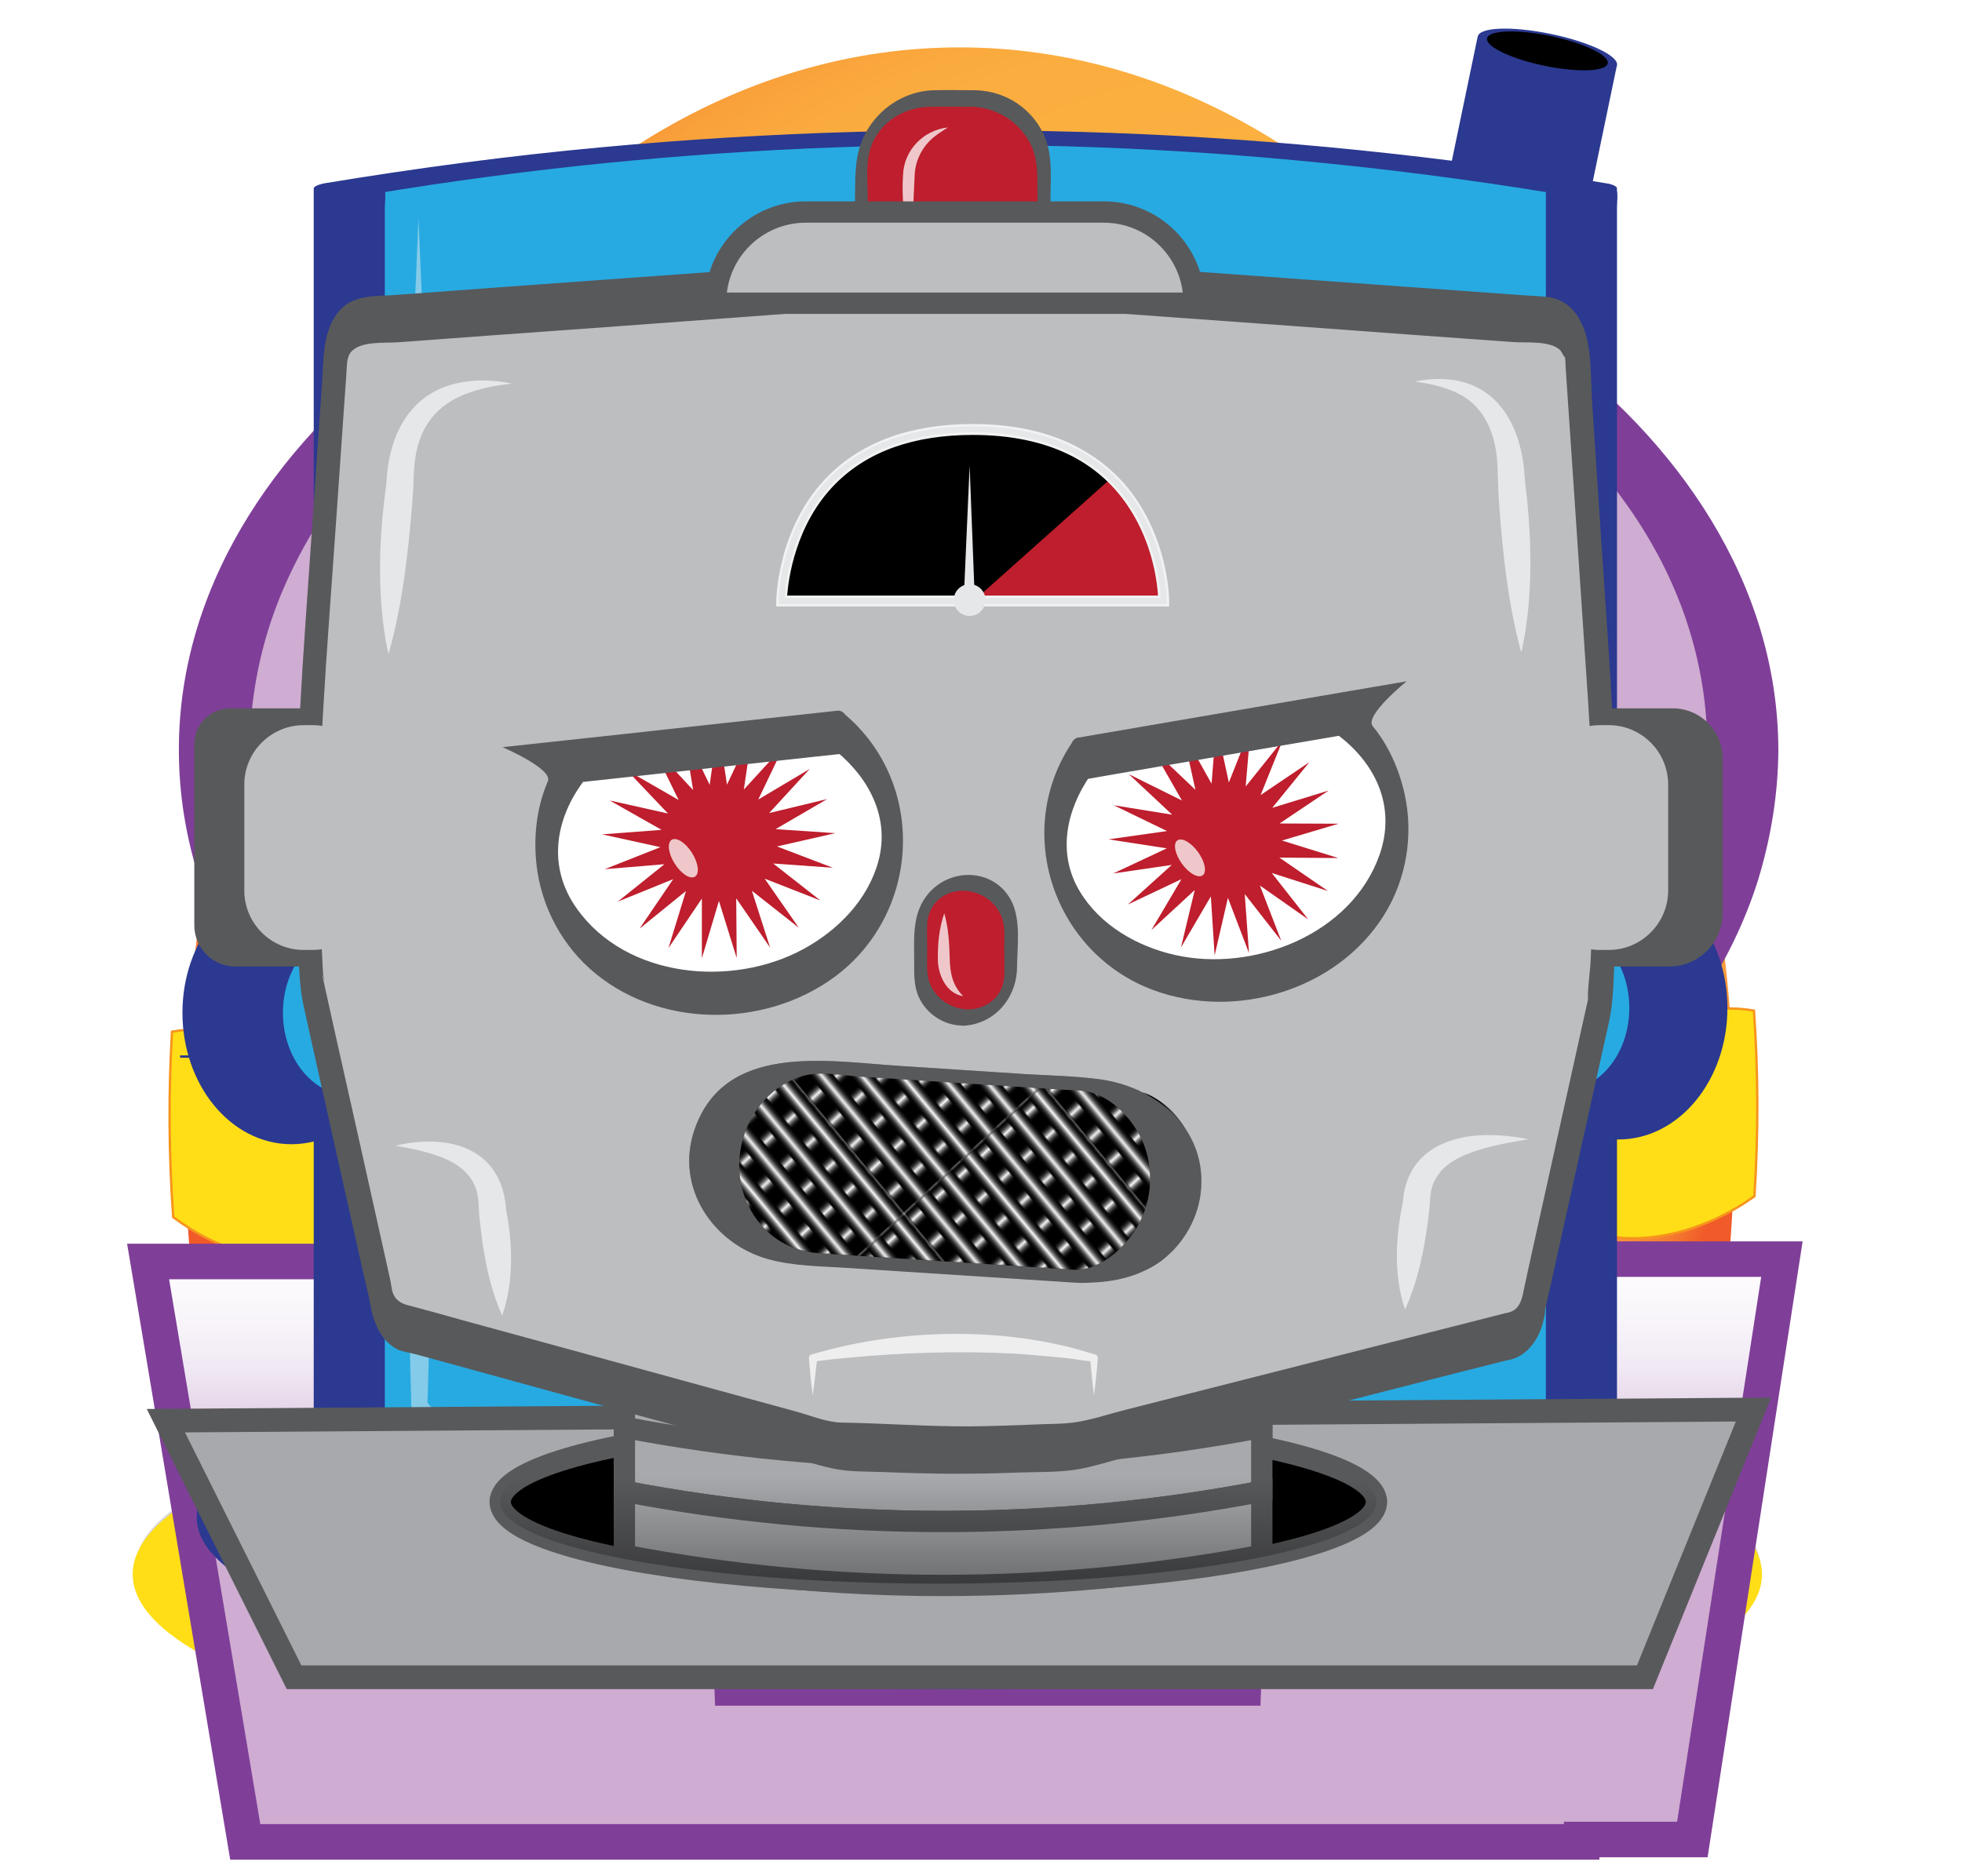 <svg xmlns="http://www.w3.org/2000/svg" xmlns:xlink="http://www.w3.org/1999/xlink" xml:space="preserve" enable-background="new 0 0 828 792" viewBox="0 0 828 792">
  <style>
    .st16,.st17{opacity:.7;fill:#fff}.st17{opacity:.39}.st21{filter:url(#AI_Shadow_1)}.st23{fill:#fff}.st25,.st27{fill:#fff;stroke:#ffde17;stroke-width:15;stroke-miterlimit:10}.st27{fill:#cfacd1;stroke:#7f3f98}.st29{fill:#7f3f98}.st35,.st36{fill:#2b3990}.st36{stroke:#2b3990;stroke-width:7;stroke-miterlimit:10}.st37{fill:#27aae1}.st39{fill:none;stroke:#f9ed32;stroke-width:4;stroke-miterlimit:10}.st44{fill:#f1f2f2}.st48,.st49,.st50{stroke:#2b3990;stroke-miterlimit:10}.st49{fill:#fff}.st50{fill:none}.st53{fill:#a7a9ac}.st54{fill:none;stroke:#58595b;stroke-width:9;stroke-miterlimit:10}.st55{fill:#be1e2d}.st56{fill:#58595b}.st57{opacity:.75}.st58{fill:#bcbec0}.st60{fill:#e6e7e8}.st65{opacity:.75;fill:#fff}
  </style>
  <filter id="AI_Shadow_1" filterUnits="objectBoundingBox">
    <feGaussianBlur in="SourceAlpha" result="blur" stdDeviation="2"/>
    <feOffset dx="4" dy="4" in="blur" result="offsetBlurredAlpha"/>
    <feMerge>
      <feMergeNode in="offsetBlurredAlpha"/>
      <feMergeNode in="SourceGraphic"/>
    </feMerge>
  </filter>
  <pattern id="New_Pattern_3" width="157" height="158" x="91" overflow="visible" patternUnits="userSpaceOnUse" viewBox="0 -158 157 158">
    <path fill="none" d="M0-158h157V0H0z"/>
    <path d="M.5-157.5h156v157H.5z"/>
    <linearGradient id="SVGID_1_" x1="-183.5" x2="-167.5" y1="-15706.997" y2="-15706.997" gradientTransform="matrix(1 0 0 -1 184 -15786.5)" gradientUnits="userSpaceOnUse">
      <stop offset="0"/>
      <stop offset=".072" stop-color="#040404"/>
      <stop offset=".137" stop-color="#0e0e0e"/>
      <stop offset=".199" stop-color="#212121"/>
      <stop offset=".259" stop-color="#3a3a3a"/>
      <stop offset=".317" stop-color="#5b5b5b"/>
      <stop offset=".375" stop-color="#848484"/>
      <stop offset=".431" stop-color="#b4b4b4"/>
      <stop offset=".486" stop-color="#ebebeb"/>
      <stop offset=".505" stop-color="#fff"/>
      <stop offset=".512" stop-color="#f7f7f7"/>
      <stop offset=".57" stop-color="#bebebe"/>
      <stop offset=".63" stop-color="#8b8b8b"/>
      <stop offset=".69" stop-color="#616161"/>
      <stop offset=".75" stop-color="#3e3e3e"/>
      <stop offset=".81" stop-color="#232323"/>
      <stop offset=".872" stop-color="#0f0f0f"/>
      <stop offset=".934" stop-color="#040404"/>
      <stop offset="1"/>
    </linearGradient>
    <path fill="url(#SVGID_1_)" d="M.5-157.5h16v156H.5z"/>
    <linearGradient id="SVGID_00000026885390394155710990000007997777052018666117_" x1="-157.786" x2="-141.786" y1="-15706.997" y2="-15706.997" gradientTransform="matrix(1 0 0 -1 184 -15786.5)" gradientUnits="userSpaceOnUse">
      <stop offset="0"/>
      <stop offset=".072" stop-color="#040404"/>
      <stop offset=".137" stop-color="#0e0e0e"/>
      <stop offset=".199" stop-color="#212121"/>
      <stop offset=".259" stop-color="#3a3a3a"/>
      <stop offset=".317" stop-color="#5b5b5b"/>
      <stop offset=".375" stop-color="#848484"/>
      <stop offset=".431" stop-color="#b4b4b4"/>
      <stop offset=".486" stop-color="#ebebeb"/>
      <stop offset=".505" stop-color="#fff"/>
      <stop offset=".512" stop-color="#f7f7f7"/>
      <stop offset=".57" stop-color="#bebebe"/>
      <stop offset=".63" stop-color="#8b8b8b"/>
      <stop offset=".69" stop-color="#616161"/>
      <stop offset=".75" stop-color="#3e3e3e"/>
      <stop offset=".81" stop-color="#232323"/>
      <stop offset=".872" stop-color="#0f0f0f"/>
      <stop offset=".934" stop-color="#040404"/>
      <stop offset="1"/>
    </linearGradient>
    <path fill="url(#SVGID_00000026885390394155710990000007997777052018666117_)" d="M26.2-157.5h16v156h-16z"/>
    <linearGradient id="SVGID_00000079468276659923918710000007513423148989455257_" x1="-132.071" x2="-116.071" y1="-15706.997" y2="-15706.997" gradientTransform="matrix(1 0 0 -1 184 -15786.5)" gradientUnits="userSpaceOnUse">
      <stop offset="0"/>
      <stop offset=".072" stop-color="#040404"/>
      <stop offset=".137" stop-color="#0e0e0e"/>
      <stop offset=".199" stop-color="#212121"/>
      <stop offset=".259" stop-color="#3a3a3a"/>
      <stop offset=".317" stop-color="#5b5b5b"/>
      <stop offset=".375" stop-color="#848484"/>
      <stop offset=".431" stop-color="#b4b4b4"/>
      <stop offset=".486" stop-color="#ebebeb"/>
      <stop offset=".505" stop-color="#fff"/>
      <stop offset=".512" stop-color="#f7f7f7"/>
      <stop offset=".57" stop-color="#bebebe"/>
      <stop offset=".63" stop-color="#8b8b8b"/>
      <stop offset=".69" stop-color="#616161"/>
      <stop offset=".75" stop-color="#3e3e3e"/>
      <stop offset=".81" stop-color="#232323"/>
      <stop offset=".872" stop-color="#0f0f0f"/>
      <stop offset=".934" stop-color="#040404"/>
      <stop offset="1"/>
    </linearGradient>
    <path fill="url(#SVGID_00000079468276659923918710000007513423148989455257_)" d="M51.9-157.5h16v156h-16z"/>
    <linearGradient id="SVGID_00000124149668487666999610000016920957176774467214_" x1="-106.357" x2="-90.357" y1="-15706.997" y2="-15706.997" gradientTransform="matrix(1 0 0 -1 184 -15786.5)" gradientUnits="userSpaceOnUse">
      <stop offset="0"/>
      <stop offset=".072" stop-color="#040404"/>
      <stop offset=".137" stop-color="#0e0e0e"/>
      <stop offset=".199" stop-color="#212121"/>
      <stop offset=".259" stop-color="#3a3a3a"/>
      <stop offset=".317" stop-color="#5b5b5b"/>
      <stop offset=".375" stop-color="#848484"/>
      <stop offset=".431" stop-color="#b4b4b4"/>
      <stop offset=".486" stop-color="#ebebeb"/>
      <stop offset=".505" stop-color="#fff"/>
      <stop offset=".512" stop-color="#f7f7f7"/>
      <stop offset=".57" stop-color="#bebebe"/>
      <stop offset=".63" stop-color="#8b8b8b"/>
      <stop offset=".69" stop-color="#616161"/>
      <stop offset=".75" stop-color="#3e3e3e"/>
      <stop offset=".81" stop-color="#232323"/>
      <stop offset=".872" stop-color="#0f0f0f"/>
      <stop offset=".934" stop-color="#040404"/>
      <stop offset="1"/>
    </linearGradient>
    <path fill="url(#SVGID_00000124149668487666999610000016920957176774467214_)" d="M77.6-157.5h16v156h-16z"/>
    <linearGradient id="SVGID_00000031889483505844192630000009596185088703104943_" x1="-80.643" x2="-64.643" y1="-15706.997" y2="-15706.997" gradientTransform="matrix(1 0 0 -1 184 -15786.5)" gradientUnits="userSpaceOnUse">
      <stop offset="0"/>
      <stop offset=".072" stop-color="#040404"/>
      <stop offset=".137" stop-color="#0e0e0e"/>
      <stop offset=".199" stop-color="#212121"/>
      <stop offset=".259" stop-color="#3a3a3a"/>
      <stop offset=".317" stop-color="#5b5b5b"/>
      <stop offset=".375" stop-color="#848484"/>
      <stop offset=".431" stop-color="#b4b4b4"/>
      <stop offset=".486" stop-color="#ebebeb"/>
      <stop offset=".505" stop-color="#fff"/>
      <stop offset=".512" stop-color="#f7f7f7"/>
      <stop offset=".57" stop-color="#bebebe"/>
      <stop offset=".63" stop-color="#8b8b8b"/>
      <stop offset=".69" stop-color="#616161"/>
      <stop offset=".75" stop-color="#3e3e3e"/>
      <stop offset=".81" stop-color="#232323"/>
      <stop offset=".872" stop-color="#0f0f0f"/>
      <stop offset=".934" stop-color="#040404"/>
      <stop offset="1"/>
    </linearGradient>
    <path fill="url(#SVGID_00000031889483505844192630000009596185088703104943_)" d="M103.4-157.5h16v156h-16z"/>
    <linearGradient id="SVGID_00000069379782934564306460000015040168165109008058_" x1="-54.929" x2="-38.929" y1="-15706.997" y2="-15706.997" gradientTransform="matrix(1 0 0 -1 184 -15786.5)" gradientUnits="userSpaceOnUse">
      <stop offset="0"/>
      <stop offset=".072" stop-color="#040404"/>
      <stop offset=".137" stop-color="#0e0e0e"/>
      <stop offset=".199" stop-color="#212121"/>
      <stop offset=".259" stop-color="#3a3a3a"/>
      <stop offset=".317" stop-color="#5b5b5b"/>
      <stop offset=".375" stop-color="#848484"/>
      <stop offset=".431" stop-color="#b4b4b4"/>
      <stop offset=".486" stop-color="#ebebeb"/>
      <stop offset=".505" stop-color="#fff"/>
      <stop offset=".512" stop-color="#f7f7f7"/>
      <stop offset=".57" stop-color="#bebebe"/>
      <stop offset=".63" stop-color="#8b8b8b"/>
      <stop offset=".69" stop-color="#616161"/>
      <stop offset=".75" stop-color="#3e3e3e"/>
      <stop offset=".81" stop-color="#232323"/>
      <stop offset=".872" stop-color="#0f0f0f"/>
      <stop offset=".934" stop-color="#040404"/>
      <stop offset="1"/>
    </linearGradient>
    <path fill="url(#SVGID_00000069379782934564306460000015040168165109008058_)" d="M129.1-157.5h16v156h-16z"/>
    <linearGradient id="SVGID_00000082362886115385159520000014549395666192673462_" x1="1098.432" x2="1114.432" y1="-40.5" y2="-40.5" gradientTransform="matrix(0 -1 -1 0 38 1085.5)" gradientUnits="userSpaceOnUse">
      <stop offset="0"/>
      <stop offset=".072" stop-color="#040404"/>
      <stop offset=".137" stop-color="#0e0e0e"/>
      <stop offset=".199" stop-color="#212121"/>
      <stop offset=".259" stop-color="#3a3a3a"/>
      <stop offset=".317" stop-color="#5b5b5b"/>
      <stop offset=".375" stop-color="#848484"/>
      <stop offset=".431" stop-color="#b4b4b4"/>
      <stop offset=".486" stop-color="#ebebeb"/>
      <stop offset=".505" stop-color="#fff"/>
      <stop offset=".512" stop-color="#f7f7f7"/>
      <stop offset=".57" stop-color="#bebebe"/>
      <stop offset=".63" stop-color="#8b8b8b"/>
      <stop offset=".69" stop-color="#616161"/>
      <stop offset=".75" stop-color="#3e3e3e"/>
      <stop offset=".81" stop-color="#232323"/>
      <stop offset=".872" stop-color="#0f0f0f"/>
      <stop offset=".934" stop-color="#040404"/>
      <stop offset="1"/>
    </linearGradient>
    <path fill="url(#SVGID_00000082362886115385159520000014549395666192673462_)" d="M156.5-28.9v16H.5v-16z"/>
    <linearGradient id="SVGID_00000049924332495188789550000003222632662352632231_" x1="1124.146" x2="1140.146" y1="-40.5" y2="-40.5" gradientTransform="matrix(0 -1 -1 0 38 1085.5)" gradientUnits="userSpaceOnUse">
      <stop offset="0"/>
      <stop offset=".072" stop-color="#040404"/>
      <stop offset=".137" stop-color="#0e0e0e"/>
      <stop offset=".199" stop-color="#212121"/>
      <stop offset=".259" stop-color="#3a3a3a"/>
      <stop offset=".317" stop-color="#5b5b5b"/>
      <stop offset=".375" stop-color="#848484"/>
      <stop offset=".431" stop-color="#b4b4b4"/>
      <stop offset=".486" stop-color="#ebebeb"/>
      <stop offset=".505" stop-color="#fff"/>
      <stop offset=".512" stop-color="#f7f7f7"/>
      <stop offset=".57" stop-color="#bebebe"/>
      <stop offset=".63" stop-color="#8b8b8b"/>
      <stop offset=".69" stop-color="#616161"/>
      <stop offset=".75" stop-color="#3e3e3e"/>
      <stop offset=".81" stop-color="#232323"/>
      <stop offset=".872" stop-color="#0f0f0f"/>
      <stop offset=".934" stop-color="#040404"/>
      <stop offset="1"/>
    </linearGradient>
    <path fill="url(#SVGID_00000049924332495188789550000003222632662352632231_)" d="M156.5-54.6v16H.5v-16z"/>
    <linearGradient id="SVGID_00000127003536797582083400000010662953887054142861_" x1="1149.86" x2="1165.86" y1="-40.5" y2="-40.5" gradientTransform="matrix(0 -1 -1 0 38 1085.5)" gradientUnits="userSpaceOnUse">
      <stop offset="0"/>
      <stop offset=".072" stop-color="#040404"/>
      <stop offset=".137" stop-color="#0e0e0e"/>
      <stop offset=".199" stop-color="#212121"/>
      <stop offset=".259" stop-color="#3a3a3a"/>
      <stop offset=".317" stop-color="#5b5b5b"/>
      <stop offset=".375" stop-color="#848484"/>
      <stop offset=".431" stop-color="#b4b4b4"/>
      <stop offset=".486" stop-color="#ebebeb"/>
      <stop offset=".505" stop-color="#fff"/>
      <stop offset=".512" stop-color="#f7f7f7"/>
      <stop offset=".57" stop-color="#bebebe"/>
      <stop offset=".63" stop-color="#8b8b8b"/>
      <stop offset=".69" stop-color="#616161"/>
      <stop offset=".75" stop-color="#3e3e3e"/>
      <stop offset=".81" stop-color="#232323"/>
      <stop offset=".872" stop-color="#0f0f0f"/>
      <stop offset=".934" stop-color="#040404"/>
      <stop offset="1"/>
    </linearGradient>
    <path fill="url(#SVGID_00000127003536797582083400000010662953887054142861_)" d="M156.5-80.4v16H.5v-16z"/>
    <linearGradient id="SVGID_00000079447720123976716560000011554596600439340436_" x1="1175.575" x2="1191.575" y1="-40.5" y2="-40.5" gradientTransform="matrix(0 -1 -1 0 38 1085.5)" gradientUnits="userSpaceOnUse">
      <stop offset="0"/>
      <stop offset=".072" stop-color="#040404"/>
      <stop offset=".137" stop-color="#0e0e0e"/>
      <stop offset=".199" stop-color="#212121"/>
      <stop offset=".259" stop-color="#3a3a3a"/>
      <stop offset=".317" stop-color="#5b5b5b"/>
      <stop offset=".375" stop-color="#848484"/>
      <stop offset=".431" stop-color="#b4b4b4"/>
      <stop offset=".486" stop-color="#ebebeb"/>
      <stop offset=".505" stop-color="#fff"/>
      <stop offset=".512" stop-color="#f7f7f7"/>
      <stop offset=".57" stop-color="#bebebe"/>
      <stop offset=".63" stop-color="#8b8b8b"/>
      <stop offset=".69" stop-color="#616161"/>
      <stop offset=".75" stop-color="#3e3e3e"/>
      <stop offset=".81" stop-color="#232323"/>
      <stop offset=".872" stop-color="#0f0f0f"/>
      <stop offset=".934" stop-color="#040404"/>
      <stop offset="1"/>
    </linearGradient>
    <path fill="url(#SVGID_00000079447720123976716560000011554596600439340436_)" d="M156.5-106.1v16H.5v-16z"/>
    <linearGradient id="SVGID_00000031209529229392711570000006342379015099128489_" x1="1201.289" x2="1217.289" y1="-40.5" y2="-40.5" gradientTransform="matrix(0 -1 -1 0 38 1085.5)" gradientUnits="userSpaceOnUse">
      <stop offset="0"/>
      <stop offset=".072" stop-color="#040404"/>
      <stop offset=".137" stop-color="#0e0e0e"/>
      <stop offset=".199" stop-color="#212121"/>
      <stop offset=".259" stop-color="#3a3a3a"/>
      <stop offset=".317" stop-color="#5b5b5b"/>
      <stop offset=".375" stop-color="#848484"/>
      <stop offset=".431" stop-color="#b4b4b4"/>
      <stop offset=".486" stop-color="#ebebeb"/>
      <stop offset=".505" stop-color="#fff"/>
      <stop offset=".512" stop-color="#f7f7f7"/>
      <stop offset=".57" stop-color="#bebebe"/>
      <stop offset=".63" stop-color="#8b8b8b"/>
      <stop offset=".69" stop-color="#616161"/>
      <stop offset=".75" stop-color="#3e3e3e"/>
      <stop offset=".81" stop-color="#232323"/>
      <stop offset=".872" stop-color="#0f0f0f"/>
      <stop offset=".934" stop-color="#040404"/>
      <stop offset="1"/>
    </linearGradient>
    <path fill="url(#SVGID_00000031209529229392711570000006342379015099128489_)" d="M156.5-131.8v16H.5v-16z"/>
    <linearGradient id="SVGID_00000000199668294228813510000004361017499321557386_" x1="1227.003" x2="1243.003" y1="-40.5" y2="-40.5" gradientTransform="matrix(0 -1 -1 0 38 1085.5)" gradientUnits="userSpaceOnUse">
      <stop offset="0"/>
      <stop offset=".072" stop-color="#040404"/>
      <stop offset=".137" stop-color="#0e0e0e"/>
      <stop offset=".199" stop-color="#212121"/>
      <stop offset=".259" stop-color="#3a3a3a"/>
      <stop offset=".317" stop-color="#5b5b5b"/>
      <stop offset=".375" stop-color="#848484"/>
      <stop offset=".431" stop-color="#b4b4b4"/>
      <stop offset=".486" stop-color="#ebebeb"/>
      <stop offset=".505" stop-color="#fff"/>
      <stop offset=".512" stop-color="#f7f7f7"/>
      <stop offset=".57" stop-color="#bebebe"/>
      <stop offset=".63" stop-color="#8b8b8b"/>
      <stop offset=".69" stop-color="#616161"/>
      <stop offset=".75" stop-color="#3e3e3e"/>
      <stop offset=".81" stop-color="#232323"/>
      <stop offset=".872" stop-color="#0f0f0f"/>
      <stop offset=".934" stop-color="#040404"/>
      <stop offset="1"/>
    </linearGradient>
    <path fill="url(#SVGID_00000000199668294228813510000004361017499321557386_)" d="M156.5-157.5v16H.5v-16z"/>
  </pattern>
  <g id="Bot4">
    <g id="Head4">
      <radialGradient id="SVGID_00000003816497537324246460000008886715068135166865_" cx="405" cy="396.661" r="349.634" fx="669.384" fy="167.871" gradientTransform="matrix(1 0 0 1.083 0 -74.69)" gradientUnits="userSpaceOnUse">
        <stop offset=".368" stop-color="#fbb040"/>
        <stop offset=".644" stop-color="#fbae3f"/>
        <stop offset=".744" stop-color="#faa93e"/>
        <stop offset=".815" stop-color="#f9a13b"/>
        <stop offset=".873" stop-color="#f79537"/>
        <stop offset=".922" stop-color="#f68532"/>
        <stop offset=".964" stop-color="#f3722d"/>
        <stop offset="1" stop-color="#f15a29"/>
      </radialGradient>
      <path fill="url(#SVGID_00000003816497537324246460000008886715068135166865_)" d="M405 20C224.4 20 78 224.5 78 476.8c0 66.4 10.2 129.5 28.4 186.5 68.2 16.2 177 26.7 299.7 26.7 121.2 0 229-10.3 297.3-26.2 18.4-57.1 28.6-120.4 28.6-187C732 224.5 585.6 20 405 20z"/>
      <ellipse cx="400" cy="662" opacity=".16" rx="343" ry="82"/>
      <g opacity=".4">
        <circle cx="426.5" cy="402.5" r="11" transform="rotate(-51.183 426.523 402.524)"/>
        <path d="M428.3 452.3c4.3-4.3 4.3-11.3 0-15.6s-11.3-4.3-15.6 0-4.3 11.3 0 15.6c4.3 4.3 11.3 4.3 15.6 0zm-9.6 42.4c-4.3 4.3-4.3 11.3 0 15.6 4.3 4.3 11.3 4.3 15.6 0 4.3-4.3 4.3-11.3 0-15.6s-11.3-4.3-15.6 0zm-40.4-116.4c5.8-1.8 9-8 7.2-13.8-1.8-5.8-8-9-13.8-7.2-5.8 1.8-9 8-7.2 13.8 1.8 5.8 8 9 13.8 7.2zm89.9 23.2c-6.1-.4-11.3 4.2-11.6 10.3-.4 6.1 4.2 11.3 10.3 11.6 6.1.4 11.3-4.2 11.6-10.3.3-6-4.3-11.2-10.3-11.6zm28.7 84.5c2-5.8-1.1-12-6.9-14-5.8-2-12 1.1-14 6.9-2 5.8 1.1 12 6.9 14 5.8 2 12.1-1.1 14-6.9z"/>
        <path d="M536.1 605.8c-3.3-.5-6.5 3.8-7.3 6.4-2.5 7.4-5.8 16.3-15.1 14.8-7.5-1.2-14.9-7.4-17.8-14.2-2.8-6.4-5.5-12.4-9-18.5-3.6-6.2-7-12.5-10.2-18.9-4.6-9.5-8.7-19.5-11-29.9-1.4-6.3-1.9-12.5-.8-18.2 0-.3.2-.7.2-.9.1-.4.3-.9.4-1.3.2-.4.3-.8.5-1.2l.3-.6c.2-.4.5-.8.7-1.1l.1-.1c.3-.4.6-.7.9-1.1.1-.1.1-.1.1-.2h.1c2.5-2.3 5-3.8 8.2-5.1 1.7-.7 6-2 8.8-2.8 11.9-3.5 21.4-11.7 25.6-23.5 4.2-11.8 2.9-24.7-.1-36.6-4.7-19.1-13.2-37.3-23-54.7 1.9.7 3.9.9 6 .4 5.9-1.3 9.7-7.1 8.5-13-1.3-5.9-7.1-9.7-13-8.5-4.5 1-7.8 4.6-8.6 8.9-3.2-5.3-6.5-10.6-9.8-15.8-1-1.5-1.9-3-2.9-4.6 3.9 2.9 9.4 2.9 13.4-.2 4.8-3.8 5.6-10.7 1.8-15.5-3.8-4.8-10.7-5.6-15.5-1.8-.6.5-1.2 1-1.7 1.6-2-2.5-5.1-4-8.5-4-.8 0-1.6.1-2.3.3l-2.7-3.9v-.4c0-1.8-.4-3.5-1.2-5h1.4c.3 1.7 1 3.4 2.2 4.9 3.8 4.8 10.7 5.6 15.5 1.8 1.4-1.1 2.5-2.6 3.2-4.1 3.6.9 7.3 1.4 11.2 1.5-.7 1.3-1.1 2.8-1.2 4.4-.4 6.1 4.2 11.3 10.3 11.6 6.1.4 11.3-4.2 11.6-10.3.2-3.4-1.1-6.5-3.4-8.6 18.3-6.8 31.4-24.4 31.4-45.1 0-7.7-1.8-15-5.1-21.5 3.2-6.5 5.1-13.8 5.1-21.5 0-23.9-17.5-43.7-40.3-47.4-2.7-24-23-42.6-47.7-42.6-16.8 0-31.6 8.6-40.1 21.7-5-1.7-10.3-2.7-15.9-2.7-8.7 0-16.9 2.4-24 6.4-7.1-4.1-15.3-6.4-24-6.4-15.3 0-28.8 7.1-37.6 18.2-24.3 2.3-43.4 22.8-43.4 47.8 0 2.7.2 5.4.7 8-.4 2.6-.7 5.3-.7 8 0 22.1 14.9 40.6 35.2 46.2 6.1 19.6 24.3 33.8 45.8 33.8 6.2 0 12.1-1.2 17.5-3.3 8.8 11.7 22.7 19.3 38.5 19.3h.6c1 9.7 1.7 19.5 1.9 29.3.1 2.1.1 4.2.1 6.3-1.1-.4-2.4-.6-3.6-.6-6.1 0-11 4.9-11 11s4.9 11 11 11c1 0 2-.2 3-.4-.3 3.7-.7 7.4-1.2 11.1-1.6 11-4 22.4-9.8 32-8.4 13.9-19.2 26.8-26.2 41.9-5.2 11.2-8 23.4-7 35.8 1 12.1 4.3 21.4 13.6 29.4 8.3 7.1 18.8 11.7 29 15.3 7.2 2.5 14.5 4.4 21.9 6.1.5.1.6.1.6.1s.1 0 .2.1c1.8.6 3.5 1.5 5.2 2.5 3 1.9 5.2 4.3 6.9 7.2-12 17.7-32.2 24.7-53.5 22.6-13.3-1.3-26.8-5.2-38.7-11.5-1.3-7.3-4-14.6-8.5-20.5-10.6-13.9-27.2-10.7-40.6-2.8-3 1.8-5.5 5.6-5.3 9.2.2 3.1 2.6 4.9 5.5 3.2 7-4.2 16.1-8.1 24.1-4.1 5.4 2.7 9 8 11.3 13.4 1.5 3.7 2.5 7.6 3.3 11.6.1.3.2 1 0-.4-.2-1.3.4 1.6 1.1 2.4.4.4.4.3.7.5.6.4 1.3.7 2 1 18.4 9.2 40.2 14.4 60.7 11.2 18.1-2.8 31.6-12.6 41.6-25.8v.1c.6 3.6 4.8 2.3 6.7.7 2.8-2.3 4.4-6.2 3.7-9.7-.3-1.9-.8-3.8-1.5-5.6 5-9.9 8.6-20.7 11.1-31.4 2.7 9.9 6.9 19.5 11.4 28.7 3.3 6.8 7 13.4 10.8 19.9 3.5 5.9 5.6 12.2 8.7 18.3 3.8 7.4 12.1 13.1 20.2 15 8.7 2 16.8-2.9 22-9.6 4.1-5.3 6.9-11.5 9-17.8.7-2.7 1.1-7-2.3-7.6zm-70.2-81.7c-.1.2-.1.2 0 0zm-22.3-169.7c1.1 1.5 2.1 3.1 3.2 4.6.6 2.7 2.3 5.1 4.5 6.6-1.7.2-3.3.8-4.7 1.7-1-4.4-1.9-8.6-3-12.9zm-14.7-6.8c-.6-.5-1.3-.8-2-1.2.5-.4 1-.7 1.4-1.1.2.7.4 1.5.6 2.3zm20.6 191.8c-1.7 13.9-4.1 28.2-9.5 41.2-3.1-3.9-7.3-7.1-12.3-8.8-4-1.4-8.3-2-12.3-3.1-10-2.7-19.9-6.4-28.9-11.5-8.8-5-17.3-11.7-19.4-22.2-2.2-11.7-1-22.9 3.7-33.8 6.4-14.6 16.9-26.7 25.2-40.1 13.3-21.4 15-49.4 15-73.9 0-10.7-.5-21.5-1.5-32.3.8-.2 1.5-.4 2.2-.6-.1.7-.2 1.4-.2 2.2 0 6.1 4.9 11 11 11 4.4 0 8.2-2.6 10-6.4 7.4 29.1 13.1 58.8 16.3 88.7-1 0-2.1.2-3.1.5-5.8 1.8-9 8-7.2 13.8 1.7 5.3 6.9 8.4 12.2 7.6 0 .5.1 1 .1 1.6 1.4 22 1.3 44.2-1.3 66.1zm12.6-25.7c1.1-20.4.5-41-1.5-61.4 1.7 3.4 5.1 5.9 9.2 6.2 6.1.4 11.3-4.2 11.6-10.3.4-6.1-4.2-11.3-10.3-11.6-5.3-.3-10 3.2-11.3 8.2-2.1-19.1-5.2-38-8.9-56.7 0-.2-.1-.5-.1-.7.5.1 1.1.1 1.7.1 4.1 0 7.7-2.2 9.6-5.6 15.2 23.7 29.8 49 37.3 76.1 1.7 6.1 3 12.2 3.2 18.5.1 3.1.1 5-.3 7.3-.2 1.2-.4 2.4-.7 3.5 0 0 .2-.5-.2.7-.2.6-.5 1.2-.7 1.9 0 .1 0 .1-.1.2-.3.6-.6 1.1-1 1.7 0 0 0 .1-.1.1l-.1.1-1.2 1.5c-.1.1 0 .1 0 0l-.3.3c-.5.5-1 .9-1.5 1.3-1 .8-.7.6-2.4 1.5-3.5 2-7.4 2.8-11.5 4.1-7.9 2.6-15.1 6.7-20.4 13z"/>
      </g>
      <ellipse cx="298.1" cy="132.3" class="st16" rx="72.5" ry="38" transform="rotate(-35.894 298.135 132.3)"/>
      <ellipse cx="390.1" cy="78.3" class="st17" rx="17.1" ry="9.7" transform="rotate(-17.369 390.086 78.273)"/>
      <ellipse cx="212" cy="203.6" fill="#fff" opacity=".3" rx="18.7" ry="10.5" transform="rotate(-38.952 211.97 203.579)"/>
      <path fill="#ffde17" stroke="#f7941d" stroke-miterlimit="10" d="M156.5 515.8c12-19.8-2.4-50.5-32.1-68.6-17.6-10.7-36.7-14.5-51.8-11.7-1.5 25.5-1.4 51.7.5 78.3 2.5 1.8 5.1 3.6 7.8 5.3 29.7 18 63.6 16.6 75.6-3.3zm496.8-9.2c-12.7-19.9 2-50.6 32.9-68.5 18.3-10.6 38.2-14.3 54-11.5 1.8 25.6 1.9 51.8.2 78.4-2.6 1.8-5.3 3.6-8.1 5.2-30.8 18-66.2 16.4-79-3.6z"/>
      <path fill="#ffde17" d="M712.5 629.6c-2 7.2-4.2 14.2-6.4 21.2-69 15.9-177.8 26.2-300.2 26.2-123.8 0-233.7-10.5-302.5-26.7-2.7-8.2-5.1-16.6-7.5-25.1C70.4 636.9 56 650.3 56 664.5c0 46.4 153.9 84 343.8 84s343.8-37.6 343.8-84c-.1-12.5-11.2-24.3-31.1-34.9z"/>
    </g>
    <g id="Mouth4" class="st21">
      <path fill="#fff" stroke="#ffde17" stroke-miterlimit="10" stroke-width="11" d="M483.9 475H338.1c-15.9 0-28.9 12.9-28.9 28.9 0 15.9 12.9 28.9 28.9 28.9h44v29.4c0 15.9 12.9 28.9 28.9 28.9 15.9 0 28.9-12.9 28.9-28.9v-29.4h44c15.9 0 28.9-12.9 28.9-28.9-.1-16-13-28.9-28.9-28.9z"/>
      <circle cx="411.9" cy="511.1" r="25.4"/>
    </g>
    <g id="Nose4" class="st21">
      <path d="M437 406.5c-1.6 0-3.1.2-4.5.6v-17.6c0-11.6-9.4-21-21-21s-21 9.4-21 21v17.6c-1.4-.4-2.9-.6-4.5-.6-9.4 0-17 7.6-17 17s7.6 17 17 17c2.8 0 5.4-.7 7.7-1.9 3.7 5.9 10.3 9.9 17.8 9.9s14-4 17.8-9.9c2.3 1.2 4.9 1.9 7.7 1.9 9.4 0 17-7.6 17-17s-7.6-17-17-17z" class="st23"/>
      <path fill="none" stroke="#ffde17" stroke-miterlimit="10" stroke-width="13" d="M437 406.5c-1.6 0-3.1.2-4.5.6v-17.6c0-11.6-9.4-21-21-21s-21 9.4-21 21v17.6c-1.4-.4-2.9-.6-4.5-.6-9.4 0-17 7.6-17 17s7.6 17 17 17c2.8 0 5.4-.7 7.7-1.9 3.7 5.9 10.3 9.9 17.8 9.9s14-4 17.8-9.9c2.3 1.2 4.9 1.9 7.7 1.9 9.4 0 17-7.6 17-17s-7.6-17-17-17z"/>
    </g>
    <g id="Eyes4">
      <g id="Eye4R_00000049200892027354514560000006384832858805231784_" class="st21">
        <ellipse cx="524.8" cy="328.2" class="st25" rx="77.8" ry="70.2" transform="rotate(-81.072 524.75 328.242)"/>
        <path d="m520 368-19.3 18.8c-16.9-11.4-25.5-37.4-21.3-64.3 5.4-34.4 30.1-59.5 54.7-55.7s40.4 35.4 35 69.8c-3.9 24.6-17.7 45.3-35.3 53L520 368z"/>
        <ellipse cx="515.2" cy="284.8" class="st16" rx="18.2" ry="9.5" transform="rotate(-35.894 515.203 284.822)"/>
      </g>
      <g id="Eye4L_00000038378599516717541830000007240194423331345311_" class="st21">
        <ellipse cx="290.8" cy="334.2" class="st25" rx="70.2" ry="77.8" transform="rotate(-4.484 290.738 334.237) scale(1)"/>
        <path d="m294 368-13 28.7c-19.1-7.2-33.5-30.5-35.6-57.6-2.7-34.7 15.5-64.9 40.3-66.8s47.5 25 50.2 59.8c1.9 24.8-6.7 48.2-22 59.7L294 368z"/>
        <ellipse cx="276.2" cy="290.8" class="st16" rx="18.2" ry="9.5" transform="rotate(-35.894 276.205 290.823)"/>
      </g>
    </g>
  </g>
  <g id="Bot3">
    <g id="Head3">
      <path fill="#7f3f98" stroke="#7f3f98" stroke-miterlimit="10" stroke-width="15" d="M206.5 557.5h398v203h-398z"/>
      <path d="M447 686.5v-1c0-20.7-20.8-37.5-46.5-37.5S354 664.8 354 685.5v1c-22.1 2.9-39 18.4-39 37 0 20.7 20.8 37.5 46.5 37.5 16.3 0 30.7-6.8 39-17.1 8.3 10.3 22.7 17.1 39 17.1 25.7 0 46.5-16.8 46.5-37.5 0-18.7-16.9-34.1-39-37z" class="st27"/>
      <path d="M452 622.5v-1c0-20.7-20.8-37.5-46.5-37.5S359 600.8 359 621.5v1c-22.1 2.9-39 18.4-39 37 0 20.7 20.8 37.5 46.5 37.5 16.3 0 30.7-6.8 39-17.1 8.3 10.3 22.7 17.1 39 17.1 25.7 0 46.5-16.8 46.5-37.5 0-18.7-16.9-34.1-39-37z" class="st27"/>
      <path d="M452 560.5v-1c0-20.7-20.8-37.5-46.5-37.5S359 538.8 359 559.5v1c-22.1 2.9-39 18.4-39 37 0 20.7 20.8 37.5 46.5 37.5 16.3 0 30.7-6.8 39-17.1 8.3 10.3 22.7 17.1 39 17.1 25.7 0 46.5-16.8 46.5-37.5 0-18.7-16.9-34.1-39-37z" class="st27"/>
      <path fill="#cfacd1" d="M735.5 316.5C735.5 187 591.1 82 413 82S90.5 187 90.5 316.5c0 83.1 59.5 156.1 149.2 197.8l44.6 77.2h257.5l44.6-77.2c89.6-41.7 149.1-114.7 149.1-197.8z"/>
      <path d="M750.5 316.5c-.2-70.8-42.9-131-98.3-171.5-67.8-49.6-154.4-71.3-237.6-71.6-83.4-.3-170.3 21-238.7 70.1-55.7 40-99.5 100-100.4 170.7-1.1 82.6 56 150.7 124.1 190.8 9.6 5.6 19.4 10.8 29.5 15.5-1.3-1.3-2.6-2.5-3.9-3.8l21.3 36.9c7.7 13.3 14.9 27.1 23.2 40.1 5.4 8.5 20.2 6.6 29.2 6.6h169.3c24.4 0 48.9.6 73.3 0 5.7-.1 11.6-1.5 14.9-6.6.9-1.5 1.8-3.1 2.7-4.6 4.2-7.3 8.4-14.5 12.6-21.8 9.1-15.8 18.3-31.7 27.4-47.5l1.8-3c-1.3 1.3-2.6 2.5-3.9 3.8 63.5-29.7 123.2-80.3 144.9-149 5.5-18 8.5-36.5 8.6-55.1 0-11.8-30-11.9-30 0-.2 57.3-29.9 108.3-72.2 145.3-11.2 9.8-23.2 18.6-35.8 26.4-6.9 4.3-13.9 8.3-21 12.1-3.5 1.9-7.1 3.7-10.7 5.4-3.5 1.7-6.8 2.9-9 6.3-7.4 11.6-13.9 24-20.7 35.9-7.9 13.7-15.9 27.5-23.8 41.2 4.8-2.1 9.6-4.2 14.5-6.4H284.3c4.8 2.1 9.6 4.2 14.5 6.4-11.8-20.5-23.6-40.9-35.5-61.4-2.5-4.3-4.9-8.5-7.4-12.8-.5-.9-1.1-1.9-1.6-2.8-2.8-4.4-8.2-6-12.7-8.2-21.1-10.5-41.3-23.1-59.4-38.3-33-27.7-59.5-63.4-71-105.3-10.1-36.8-6.7-76.4 8.2-111.3 32.2-75.4 107.7-121.9 183-143.4 21.2-6.1 44.9-10.5 68.6-13 2.6-.3 5.2-.5 7.8-.7 5.1-.5-2.9.2 2.3-.2 1.6-.1 3.2-.2 4.7-.3 6.4-.4 12.7-.6 19.1-.7 12.8-.2 25.6.1 38.4 1 0 0 5.1.4 2.3.2l3.9.3c2.9.3 5.7.5 8.6.9 6.1.7 12.3 1.5 18.4 2.4 6 .9 12 2 18 3.2 2.5.5 4.9 1 7.4 1.5 1.5.3 2.9.6 4.4 1 .5.1 5.5 1.3 3.7.9 11.4 2.8 22.7 6.2 33.8 10 5 1.7 9.9 3.5 14.8 5.5 2.6 1 5.3 2.1 7.9 3.2.9.4 1.7.7 2.6 1.1.9.4 1.7.7 2.6 1.1 1.4.6 1.7.8.8.4 68.8 31 133.8 88.3 146 166.5 1.4 8.8 2 17.7 2.1 26.6-.1 11.9 29.9 11.9 29.9 0z" class="st29"/>
      <ellipse cx="263" cy="183.5" class="st16" rx="72.5" ry="38" transform="rotate(-22.744 263.006 183.506)"/>
      <ellipse cx="355" cy="129.5" class="st17" rx="17.1" ry="9.7" transform="rotate(-17.369 354.956 129.465)"/>
      <linearGradient id="SVGID_00000145056618573956696130000016236668697002944701_" x1="407.25" x2="407.25" y1="401.259" y2="1090.759" gradientUnits="userSpaceOnUse">
        <stop offset=".102" stop-color="#fff"/>
        <stop offset=".196" stop-color="#fdfcfd"/>
        <stop offset=".232" stop-color="#f7f3f9"/>
        <stop offset=".257" stop-color="#f0e8f3"/>
        <stop offset=".278" stop-color="#e7d8ea"/>
        <stop offset=".295" stop-color="#dcc5df"/>
        <stop offset=".311" stop-color="#d0add2"/>
        <stop offset=".312" stop-color="#cfacd1"/>
      </linearGradient>
      <path fill="url(#SVGID_00000145056618573956696130000016236668697002944701_)" stroke="#7f3f98" stroke-miterlimit="10" stroke-width="15" d="M752 531.5H623l-44.3 59-51.6 53.5-2.4 68.5H309l-2.5-67.5-56-53.5-48-59h-140l41 245h564v-1h46.7z"/>
      <ellipse cx="689" cy="399.5" class="st29" rx="28" ry="39.5"/>
      <ellipse cx="147" cy="408.5" class="st29" rx="28" ry="39.5"/>
    </g>
    <path id="Mouth3" d="M307.3 523.1h-.8c-1.9 0-3.5-1.6-3.5-3.5v-37.4c0-1.9 1.6-3.5 3.5-3.5h.8c1.9 0 3.5 1.6 3.5 3.5v37.4c0 1.9-1.6 3.5-3.5 3.5zm14.4 7.8c-1.9 0-3.5-1.6-3.5-3.5v-53.1c0-1.9 1.6-3.5 3.5-3.5s3.5 1.6 3.5 3.5v53.1c0 1.9-1.6 3.5-3.5 3.5zm14.8 5.2c-2 0-3.5-1.6-3.5-3.5v-63.5c0-1.9 1.6-3.5 3.5-3.5s3.5 1.6 3.5 3.5v63.5c0 1.9-1.6 3.5-3.5 3.5zm15.2 2.6h-.8c-1.9 0-3.5-1.6-3.5-3.5v-68.7c0-1.9 1.6-3.5 3.5-3.5h.8c1.9 0 3.5 1.6 3.5 3.5v68.7c0 1.9-1.6 3.5-3.5 3.5zm14.8 9.6h-.8c-1.9 0-3.5-1.6-3.5-3.5v-78.3c0-1.9 1.6-3.5 3.5-3.5h.8c1.9 0 3.5 1.6 3.5 3.5v78.3c0 1.9-1.6 3.5-3.5 3.5zm14.8 8.7h-.8c-1.9 0-3.5-1.6-3.5-3.5v-87c0-1.9 1.6-3.5 3.5-3.5h.8c1.9 0 3.5 1.6 3.5 3.5v87c0 1.9-1.6 3.5-3.5 3.5zm14.8 6h-.8c-1.9 0-3.5-1.6-3.5-3.5v-90.4c0-1.9 1.6-3.5 3.5-3.5h.8c1.9 0 3.5 1.6 3.5 3.5v90.4c0 1.9-1.6 3.5-3.5 3.5zm14.8 0h-.8c-1.9 0-3.5-1.6-3.5-3.5v-90.4c0-1.9 1.6-3.5 3.5-3.5h.8c1.9 0 3.5 1.6 3.5 3.5v90.4c0 1.9-1.6 3.5-3.5 3.5zm14.8 0h-.8c-1.9 0-3.5-1.6-3.5-3.5v-90.4c0-1.9 1.6-3.5 3.5-3.5h.8c1.9 0 3.5 1.6 3.5 3.5v90.4c0 1.9-1.6 3.5-3.5 3.5zm14.8-6h-.8c-1.9 0-3.5-1.6-3.5-3.5v-87c0-1.9 1.6-3.5 3.5-3.5h.8c1.9 0 3.5 1.6 3.5 3.5v87c0 1.9-1.6 3.5-3.5 3.5zm14.8-8.7h-.8c-1.9 0-3.5-1.6-3.5-3.5v-78.3c0-1.9 1.6-3.5 3.5-3.5h.8c1.9 0 3.5 1.6 3.5 3.5v78.3c0 1.9-1.6 3.5-3.5 3.5zm14.8-9.6h-.8c-1.9 0-3.5-1.6-3.5-3.5v-68.7c0-1.9 1.6-3.5 3.5-3.5h.8c1.9 0 3.5 1.6 3.5 3.5v68.7c0 1.9-1.6 3.5-3.5 3.5zm14.4-2.6c-1.9 0-3.5-1.6-3.5-3.5v-63.5c0-1.9 1.6-3.5 3.5-3.5s3.5 1.6 3.5 3.5v63.5c0 1.9-1.6 3.5-3.5 3.5zm14.8-5.2c1.9 0 3.5-1.6 3.5-3.5v-53.1c0-1.9-1.6-3.5-3.5-3.5s-3.5 1.6-3.5 3.5v53.1c0 1.9 1.6 3.5 3.5 3.5zm15.2-7.8h-.8c-1.9 0-3.5-1.6-3.5-3.5v-37.4c0-1.9 1.6-3.5 3.5-3.5h.8c1.9 0 3.5 1.6 3.5 3.5v37.4c0 1.9-1.6 3.5-3.5 3.5z" class="st29"/>
    <g id="Nose3" class="st21">
      <path d="M396.1 399h-.8c-4.1 0-7.5 3.4-7.5 7.5v23c0 4.1 3.4 7.5 7.5 7.5h.8c4.1 0 7.5-3.4 7.5-7.5v-23c0-4.1-3.4-7.5-7.5-7.5zm29.6 0h-.8c-4.1 0-7.5 3.4-7.5 7.5v23c0 4.1 3.4 7.5 7.5 7.5h.8c4.1 0 7.5-3.4 7.5-7.5v-23c0-4.1-3.4-7.5-7.5-7.5z" class="st29"/>
    </g>
    <g id="Eyes3">
      <g id="Eye3R_00000009570533684514801020000015034654175494689437_" class="st21">
        <path d="M560.3 286h-88.1l-44 76.2 44 76.3h88.1l44-76.3z" class="st29"/>
        <radialGradient id="SVGID_00000160185303948965466490000016032129858151600795_" cx="516.25" cy="362.25" r="67.384" gradientUnits="userSpaceOnUse">
          <stop offset=".487" stop-color="#fff"/>
          <stop offset=".672" stop-color="#fcfcfc"/>
          <stop offset=".742" stop-color="#f4f5f5"/>
          <stop offset=".791" stop-color="#eaebec"/>
          <stop offset=".832" stop-color="#dcdddf"/>
          <stop offset=".867" stop-color="#cacbcd"/>
          <stop offset=".898" stop-color="#b3b5b7"/>
          <stop offset=".926" stop-color="#999b9d"/>
          <stop offset=".952" stop-color="#7c7e81"/>
          <stop offset=".976" stop-color="#5a5b5d"/>
          <stop offset=".997" stop-color="#191919"/>
          <stop offset="1"/>
        </radialGradient>
        <circle cx="516.2" cy="362.2" r="67.4" fill="url(#SVGID_00000160185303948965466490000016032129858151600795_)"/>
        <radialGradient id="SVGID_00000056390026809717118750000009281076981099273904_" cx="516" cy="364" r="40" gradientUnits="userSpaceOnUse">
          <stop offset="0" stop-color="#4db748"/>
          <stop offset=".085" stop-color="#51b249"/>
          <stop offset=".22" stop-color="#5caa4f"/>
          <stop offset=".386" stop-color="#639b5a"/>
          <stop offset=".578" stop-color="#61835d"/>
          <stop offset=".789" stop-color="#536153"/>
          <stop offset="1"/>
        </radialGradient>
        <circle cx="516" cy="364" r="40" fill="url(#SVGID_00000056390026809717118750000009281076981099273904_)" stroke="#000" stroke-miterlimit="10" stroke-width="8"/>
        <ellipse cx="501" cy="353.5" class="st23" rx="4" ry="8.5"/>
      </g>
      <g id="Eye3L_00000078014039811487214370000006287362861221900936_" class="st21">
        <path d="M347.3 286h-88.1l-44 76.2 44 76.3h88.1l44-76.3z" class="st29"/>
        <radialGradient id="SVGID_00000027601932453766316850000014459229299523720580_" cx="303.25" cy="362.25" r="67.384" gradientUnits="userSpaceOnUse">
          <stop offset=".487" stop-color="#fff"/>
          <stop offset=".672" stop-color="#fcfcfc"/>
          <stop offset=".742" stop-color="#f4f5f5"/>
          <stop offset=".791" stop-color="#eaebec"/>
          <stop offset=".832" stop-color="#dcdddf"/>
          <stop offset=".867" stop-color="#cacbcd"/>
          <stop offset=".898" stop-color="#b3b5b7"/>
          <stop offset=".926" stop-color="#999b9d"/>
          <stop offset=".952" stop-color="#7c7e81"/>
          <stop offset=".976" stop-color="#5a5b5d"/>
          <stop offset=".997" stop-color="#191919"/>
          <stop offset="1"/>
        </radialGradient>
        <circle cx="303.2" cy="362.2" r="67.4" fill="url(#SVGID_00000027601932453766316850000014459229299523720580_)"/>
        <radialGradient id="SVGID_00000069372822053040588770000008468468670811436189_" cx="303" cy="364" r="40" gradientUnits="userSpaceOnUse">
          <stop offset="0" stop-color="#4db748"/>
          <stop offset=".085" stop-color="#51b249"/>
          <stop offset=".22" stop-color="#5caa4f"/>
          <stop offset=".386" stop-color="#639b5a"/>
          <stop offset=".578" stop-color="#61835d"/>
          <stop offset=".789" stop-color="#536153"/>
          <stop offset="1"/>
        </radialGradient>
        <circle cx="303" cy="364" r="40" fill="url(#SVGID_00000069372822053040588770000008468468670811436189_)" stroke="#000" stroke-miterlimit="10" stroke-width="8"/>
        <ellipse cx="288" cy="353.5" class="st23" rx="4" ry="8.5"/>
      </g>
    </g>
  </g>
  <g id="Bot2">
    <g id="Head2">
      <path d="M615.6 20.9h60v72.3h-60z" class="st35" transform="rotate(11.748 645.734 57.046)"/>
      <ellipse cx="653" cy="21.5" class="st35" rx="7.3" ry="30" transform="rotate(-78.252 653 21.472)"/>
      <ellipse cx="653" cy="21.5" rx="6.4" ry="26" transform="rotate(-78.252 653 21.472)"/>
      <ellipse cx="402" cy="640.5" class="st36" rx="315.5" ry="69"/>
      <ellipse cx="123" cy="427.5" class="st36" rx="42.5" ry="52"/>
      <ellipse cx="683" cy="425.5" class="st36" rx="42.5" ry="52"/>
      <path d="M667.5 622.2c-163.6 55.1-336.9 57.1-501.4 5.8l-18.6-5.8V79.6c172.5-28.7 347.5-28.7 520 0v542.6z" class="st37"/>
      <path d="M654.5 620.6c-66.6 22.4-136 36.3-206.2 40.2-68.2 3.8-138.2-2.3-206.1-17.5-27.7-6.2-54.7-14.2-81.8-22.7.7.5 1.4 1.1 2 1.6V87.7c0-2.2.5-5 0-7.2-.1-.3 0-.6 0-.9-1.5.7-2.9 1.5-4.4 2.2 64.4-10.7 129.6-17.2 194.8-19.6 64.6-2.4 129.6-.6 194.3 5.5 36.7 3.4 73.3 8.1 109.7 14.1-1.5-.7-2.9-1.5-4.4-2.2v534.5c0 2.2-.4 5 0 7.2.1.3 0 .6 0 .9 0 4.6 30 4.7 30 0V87.7c0-2.2.4-5 0-7.2-.1-.3 0-.6 0-.9 0-1.4-3.9-2.2-4.4-2.2-69.1-11.5-139-18.7-209-21.3-71.9-2.6-143.8-.6-215.5 6.1-39.1 3.6-78 8.8-116.7 15.2-.5.1-4.4.9-4.4 2.2v534.5c0 2.2-.4 5 0 7.2.1.3 0 .6 0 .9.4.9 1 1.4 2 1.6 25 7.8 50 15.4 75.5 21.4 37.3 8.9 75.2 15.2 113.4 18.9 77.9 7.5 156.6 4.6 233.7-8.9 41.8-7.3 83.1-17.9 123.3-31.4 6-2-3.9-4.2-5.4-4.3-6.3-.9-14-1.1-20.4 1.1z" class="st35"/>
      <g class="st21">
        <ellipse cx="406" cy="180.5" rx="102.5" ry="83"/>
        <path fill="#8dc63f" stroke="#f9ed32" stroke-miterlimit="10" stroke-width="7" d="M314.3 143.4s12.2 10.1 27.2 13.1 30-24 30-24 7.8 20.5 24.9 24.2c17.1 3.8 32.3-24.2 32.3-24.2s5.5 21.3 28.6 21.2c23.1-.2 28.5-21.2 28.5-21.2s32.2 33.4 18.9 70.2-119.2 107.5-195.7 4.6c0 0-9.9-46 5.3-63.9z"/>
        <circle cx="346" cy="183" r="12" class="st39"/>
        <circle cx="474" cy="236" r="12" class="st39"/>
        <circle cx="387" cy="219" r="9" class="st39"/>
        <circle cx="339" cy="229" r="9" class="st39"/>
        <circle cx="435.6" cy="180.7" r="11.5" class="st39"/>
        <circle cx="457.6" cy="128.7" r="11.5" fill="#8dc63f" stroke="#f9ed32" stroke-miterlimit="10" stroke-width="6"/>
        <circle cx="480" cy="183" r="6" class="st39"/>
        <circle cx="387" cy="171" r="6" class="st39"/>
        <circle cx="402" cy="257" r="6" class="st39"/>
        <circle cx="396" cy="132" r="6" fill="#8dc63f" stroke="#f9ed32" stroke-miterlimit="10" stroke-width="4"/>
        <circle cx="429.5" cy="228.5" r="7.5" class="st39"/>
        <path d="M503.5 180.5c-.3 34.2-32.9 59.3-63.7 68.3-36.4 10.7-81 3.6-109.1-23-11.5-10.8-20.2-24.8-22-40.6-1.5-13.9 4.2-29.1 13.4-40.8 24-30.4 66.3-41.2 103.4-35.4 35.7 5.6 77.6 32 78 71.5 0 3 .8 9.9 5 10 4.1.1 5-7.4 5-10-.4-42.6-31.3-75.9-71-87.6-40.7-12-88.7-3.6-119.1 27.2-29.1 29.5-32.8 76.5-8.9 110.3 24.6 34.8 71.9 48.3 112.5 41.4 23.1-3.9 45.1-14.1 61.6-30.8 15.9-16.2 24.7-37.8 24.9-60.4 0-3-.9-9.9-5-10-4.1-.2-5 7.3-5 9.9z" class="st35"/>
        <path d="M370.5 120.5c-16.3 13.6-35.9 30.8-41 52-3.7 15.1 4 29.9 13.8 41.1 8.5 9.9 19.1 18.4 29.2 26.9-12.9-4.8-25-11.5-35.4-20.9-41.5-37.8-10.3-83 33.4-99.1z" class="st23" opacity=".52"/>
      </g>
      <path d="M79.5 446v.5-1 .5z" class="st36"/>
      <ellipse cx="148" cy="427.5" class="st37" rx="28.6" ry="35"/>
      <ellipse cx="659" cy="425.5" class="st37" rx="28.6" ry="35"/>
      <ellipse cx="402" cy="651" class="st37" rx="86" ry="22"/>
      <path d="M176.6 92c7.2 156.4 7.4 313.2 4.6 469.7-.2 10.4-.5 20.9-.8 31.3l-.4-1.6.1.1.1.2c.1.2.2.3.3.5 4 5.4 9.7 9.5 15.3 13.1 9.4 6.1 20.2 10.4 30.7 14.3 10.4 3.6 22.2 6.8 33 9.4-13.1-1.8-26.9-4.2-39.5-8.1-15.2-4.5-34.6-12.4-44.9-24.7-.5-.6-1-1.5-1.5-2.2-.3-10.8-.6-21.5-.8-32.3-3.1-156.5-3.1-313.3 3.8-469.7z" class="st44" opacity=".46"/>
      <path d="M305.8 619.6c3.3-11.9 13.1-21.1 23.4-27.4 18.6-11.1 40.6-14.2 61.9-13.2 15 .8 29.8 3.6 43.9 8.6-22.1.1-43.6-.8-65.4 1.9-23.6 3.2-48.8 10.3-63.8 30.1z" class="st44" opacity=".39"/>
    </g>
    <g id="Mouth2" class="st21">
      <path d="M493.7 471.9v22.6h-23.4v-19.4c-10.9 1.1-22 1.5-35.1 1.7v17.7h-23.4V477h-6.7c-12.8 0-23.4.1-32.8 0v17.5h-23.4v-18.4c-10.5-.9-20.3-2.4-31.5-5.3v17.7H294v-24.9c-12.9-4.4-28.1-10.3-47.5-18.1 4.3 33.1 31.4 62 70.9 79.5v-16.5h23.4v25.1c11.6 3.5 24 6.1 36.9 7.6v-22.7h23.4v24.4c1.9 0 3.9.1 5.8.1 10.6 0 21-.7 31-2v-22.5h23.4v18.2c54.7-13 95.7-45.1 104.7-84.2-31.8 10-53.4 15.9-72.3 19.4z"/>
      <path fill="none" stroke="#2b3990" stroke-miterlimit="10" stroke-width="7" d="M493.7 471.9v22.6h-23.4v-19.4c-10.9 1.1-22 1.5-35.1 1.7v17.7h-23.4V477h-6.7c-12.8 0-23.4.1-32.8 0v17.5h-23.4v-18.4c-10.5-.9-20.3-2.4-31.5-5.3v17.7H294v-24.9c-12.9-4.4-28.1-10.3-47.5-18.1 4.3 33.1 31.4 62 70.9 79.5v-16.5h23.4v25.1c11.6 3.5 24 6.1 36.9 7.6v-22.7h23.4v24.4c1.9 0 3.9.1 5.8.1 10.6 0 21-.7 31-2v-22.5h23.4v18.2c54.7-13 95.7-45.1 104.7-84.2-31.8 10-53.4 15.9-72.3 19.4z"/>
    </g>
    <g id="Nose2">
      <g class="st21">
        <path d="M435 375.1h-57.5v21.4h16c1.6 6.6 6.8 11.5 12.9 11.5s11.3-4.9 12.9-11.5H435v-21.4z" class="st37"/>
        <path d="M435 373.2h-57.5c-1.1 0-3.8.3-3.8 1.9v21.4c0 1.6 2.7 1.9 3.8 1.9h16c-1.2-.5-2.4-.9-3.6-1.4 4.8 16.8 28.3 16.8 33.1 0-1.2.5-2.4.9-3.6 1.4h15.7c1.1 0 3.8-.3 3.8-1.9v-21.4c0-2.7-7.5-2.7-7.5 0v21.4c1.2-.6 2.5-1.3 3.8-1.9h-15.7c-.9 0-3.3.2-3.6 1.4-1.2 4.1-4.2 10.1-9.3 10.1-5.1 0-8.1-6-9.3-10.1-.3-1.1-2.7-1.4-3.6-1.4h-16c1.2.6 2.5 1.3 3.8 1.9v-21.4c-1.2.6-2.5 1.3-3.8 1.9h57.5c4.3 0 4.3-3.8-.2-3.8z" class="st35"/>
      </g>
      <path d="M386.6 381.1c1 2.8 1.6 5.8 2 8.8l-2-2c4.1-.5 8.1-.6 12.2-.5l2.4.1c-.1 4.7.3 10.4 5.1 12.8-5.8 1.1-9.6-5.3-9.9-10.4l2.4 2.3c-4.8.2-9.6 0-14.3-.7.3-3.5.9-7.1 2.1-10.4z" class="st23" opacity=".71"/>
    </g>
    <g id="Eyes2">
      <g id="Eye2R_00000181788325248348350350000014281966411474592172_" class="st21">
        <path d="M487 283h87v128h-87z" class="st48" transform="matrix(.065 -.998 .998 .065 149.973 854.02)"/>
        <path d="m596.6 360.4-3-27.8-57.2 6.2-1.4-13-71.6 7.7 3 27.9 57.3-6.2 1.4 13z" class="st49"/>
        <path d="M466.1 298.3c-5.3-4.1-11.6 92.4-5.8 89.1-5.8 3.4 139.5 12.7 134.1 8.7 5.3 4.1 11.6-92.4 5.8-89.1 5.8-3.4-139.5-12.8-134.1-8.7zm119.6 91.1c4.6 3.5-121-4.6-115.9-7.5-5 2.9.4-80.5 5-77-4.6-3.5 121 4.6 115.9 7.5 5-2.9-.4 80.5-5 77z" class="st35"/>
        <path d="M466.1 298.3c-5.3-4.1-11.6 92.4-5.8 89.1-5.8 3.4 139.5 12.7 134.1 8.7 5.3 4.1 11.6-92.4 5.8-89.1 5.8-3.4-139.5-12.8-134.1-8.7zm119.6 91.1c4.6 3.5-121-4.6-115.9-7.5-5 2.9.4-80.5 5-77-4.6-3.5 121 4.6 115.9 7.5 5-2.9-.4 80.5-5 77z" class="st50"/>
      </g>
      <g id="Eye2L_00000001640225571961432130000014059623909686578111_" class="st21">
        <path d="M220.5 303.5h128v87h-128z" class="st48" transform="rotate(-4.484 284.476 346.967) scale(1)"/>
        <path d="m351.9 350.9-7-27.2-55.8 14.3-3.2-12.6-69.8 17.8 6.9 27.1 55.9-14.3 3.2 12.7z" class="st49"/>
        <path d="M213.8 307.9c-5.9-3.3 1.7 93.2 7 89-5.3 4.1 139.9-7.2 134-10.5 5.9 3.3-1.7-93.2-7-89 5.2-4.1-139.9 7.2-134 10.5zm131.4 73.2c5.1 2.8-120.4 12.7-115.8 9.1-4.6 3.6-11.1-79.8-6-76.9-5.1-2.8 120.4-12.7 115.8-9.1 4.5-3.6 11 79.7 6 76.9z" class="st35"/>
        <path d="M213.8 307.9c-5.9-3.3 1.7 93.2 7 89-5.3 4.1 139.9-7.2 134-10.5 5.9 3.3-1.7-93.2-7-89 5.2-4.1-139.9 7.2-134 10.5zm131.4 73.2c5.1 2.8-120.4 12.7-115.8 9.1-4.6 3.6-11.1-79.8-6-76.9-5.1-2.8 120.4-12.7 115.8-9.1 4.5-3.6 11 79.7 6 76.9z" class="st50"/>
      </g>
    </g>
  </g>
  <g id="Bot1">
    <g id="Head1">
      <path fill="#a7a9ac" stroke="#58595b" stroke-miterlimit="10" stroke-width="10" d="M694.2 708H124.1L70 599.7l670-4.7z"/>
      <ellipse cx="396" cy="634" stroke="#58595b" stroke-miterlimit="10" stroke-width="9" rx="184.9" ry="34.5"/>
      <path d="M532.5 582.5c-88.9 17-180.1 17-269 0v-55c88.9 17 180.1 17 269 0v55z" class="st53"/>
      <path d="M532.5 582.5c-88.9 17-180.1 17-269 0v-55c88.9 17 180.1 17 269 0v55z" class="st54"/>
      <path d="M532.5 607.5c-88.9 17-180.1 17-269 0v-34c88.9 17 180.1 17 269 0v34z" class="st53"/>
      <path d="M532.5 607.5c-88.9 17-180.1 17-269 0v-34c88.9 17 180.1 17 269 0v34z" class="st54"/>
      <path d="M532.5 629.5c-88.9 17-180.1 17-269 0v-27c88.9 17 180.1 17 269 0v27z" class="st53"/>
      <path d="M532.5 629.5c-88.9 17-180.1 17-269 0v-27c88.9 17 180.1 17 269 0v27z" class="st54"/>
      <path d="M532.5 656.5c-88.9 17-180.1 17-269 0v-27c88.9 17 180.1 17 269 0v27z" class="st53"/>
      <path d="M532.5 656.5c-88.9 17-180.1 17-269 0v-27c88.9 17 180.1 17 269 0v27z" class="st54"/>
      <path d="M410.5 41.5h-17c-16.5 0-30 13.5-30 30v18c0 16.5 13.5 30 30 30h17c16.5 0 30-13.5 30-30v-18c0-16.5-13.5-30-30-30z" class="st55"/>
      <path d="M411.8 38.1c-6.1 0-12.2-.2-18.3 0-10.9.5-20.8 6.5-26.7 15.5-5.1 7.7-5.9 16-5.9 24.9 0 8.3-.8 17 2.5 24.8 4.2 10.1 13.4 17.4 24.2 19.2 6.8 1.1 14.3.5 21.2.4 20.9-.3 34.5-17.6 34.5-37.6 0-8.9 1.1-18.7-2.2-27.1-4.9-12-16.4-19.8-29.3-20.1-2.9-.1-5.8 6.8-2.6 6.9 10.3.2 19.6 5.3 24.9 14.3 3.9 6.7 3.7 13.8 3.7 21.3 0 6.8.7 14.1-2 20.4-4.2 9.5-13.9 14.9-24.1 15.2-14.3.3-29.9 1.5-39.6-11.1-5-6.5-5.9-13.7-5.9-21.6 0-6.2-.8-13.1.7-19.2 2.8-11.7 13.7-19 25.4-19.2 5.6-.1 11.3 0 16.9 0 2.9-.2 5.8-7 2.6-7z" class="st56"/>
      <g class="st57">
        <path d="M383.8 101.7c-2.4-9.2-3.3-18.5-2.7-27.9.4-10.5 8.7-18.9 18.9-20-2 1.3-3.9 2.5-5.7 3.9-5 4-8.1 10-8.3 16.4-.5 9.1-.5 18.5-2.2 27.6z" class="st23"/>
      </g>
      <path d="m635.4 564.3-180.6 45.9c-34.1 2.5-68.4 2.5-102.5 0L172.7 561c-6.4-.5-11.6-6.8-12.1-14.9l-29-129.9c-2.7-41.6-2.6-83.4.2-125l9.7-140.9c.6-8 5.7-14.4 12.1-14.8l198.2-14.4c34.5-2.5 69-2.5 103.4 0l198.1 14.4c6.4.5 11.5 6.8 12.1 14.9l9.8 145.8c2.9 42.5 2.9 85.3 0 127.9l-27.8 125.6c-.5 7.8-5.6 14.1-12 14.6z" class="st58"/>
      <path d="M635.4 554.3c-20.6 5.2-41.1 10.5-61.7 15.7-32.6 8.3-65.3 16.6-97.9 24.9-6.9 1.7-13.9 4.1-20.9 5.3-5.8 1-12 .8-17.9 1.1-9.2.4-18.4.7-27.6.8-18.1.1-36.1-1.3-54.2-1.6-6.3-.1-13.2-3-19.4-4.7-14.4-3.9-28.8-7.9-43.1-11.8-32.4-8.9-64.8-17.8-97.1-26.6-7.1-2-14.2-4-21.4-5.9-3.3-.8-6.3-1.5-8-4.8-1-1.9-1-4.3-1.5-6.4l-2.4-10.8c-7.1-31.9-14.2-63.8-21.4-95.7-1.2-5.6-2.5-11.2-3.7-16.7-.3-1.5-.6-3-1-4.5-.1-.4-.1-.7-.2-1.1v-.2c1.9 5.7.4 1.3.3-.9-2.1-36.4-2.1-72.8 0-109.2 1.5-25.9 3.5-51.8 5.3-77.7 1.2-16.8 2.3-33.5 3.5-50.3.4-5.2.7-10.4 1.1-15.6.2-2.8 0-6.2 1.6-8.6 3.7-5.2 14.3-4.1 19.9-4.5l40.8-3c34.7-2.5 69.4-5 104-7.6 29.7-2.2 59.3-4.7 89.1-4.7 30.5-.1 60.9 2.4 91.3 4.6 34.7 2.5 69.4 5 104.1 7.6 13.9 1 27.7 2 41.6 3 5.4.4 15.4-.7 19.7 3.3.9.9 1.2 2.2 2 3 .5.6.4.8.2-.4v.7c.1 1.2.2 2.4.2 3.6.3 5 .7 9.9 1 14.9 1.1 16.3 2.2 32.5 3.3 48.8 1.7 25.9 3.5 51.8 5.2 77.7 2.2 33.1 2.7 66.4 1.5 99.5-.2 4.3-.3 8.5-.6 12.8-.1 1.2-1.5 13.4-.8 13.8-.3-.2 1-5.2.1-1.2-1 4.3-1.9 8.7-2.9 13-7.1 31.9-14.1 63.8-21.2 95.7-.9 4.3-1.9 8.5-2.8 12.8-1.1 5.1-1.5 11-8.1 11.9-7.2.9-6.5 20.9 0 20 6.5-.8 11-5.1 13.9-10.9.8-1.7 1.5-3.5 1.9-5.3.3-1 .5-2.1.7-3.1.4-2.9 0-1.2-.1-.6 0-.2.1-.4.1-.6.7-3.6 1.6-7.2 2.4-10.8l10.5-47.4c3.7-16.6 7.3-33.2 11-49.7 1.1-4.8 2.1-9.6 3.2-14.4 2-8.9 1.9-18.2 2.4-27.3 2.1-44.3.2-88.3-2.7-132.5-2.3-34-4.6-68-6.8-102-.6-9.5-.1-21.2-3.2-30.2-2.6-7.5-7.9-13.5-16.1-14.2-2.9-.3-5.9-.4-8.8-.6-30.9-2.2-61.9-4.5-92.8-6.7-29.5-2.1-59.1-4.3-88.6-6.4-38.3-2.8-76.6-3-114.9-.2-28.2 2-56.4 4.1-84.6 6.1-32 2.3-63.9 4.6-95.9 7-7.9.6-17.1-.2-23.1 5.9-8.1 8.4-7.3 22-8.1 32.9-2.3 33.8-4.7 67.6-7 101.3-3.2 45.9-5.2 91.7-2.9 137.7.4 7.5.6 14.9 2.2 22.2 1.1 5 2.2 9.9 3.3 14.9 3.7 16.7 7.5 33.5 11.2 50.2 3.6 15.9 7.1 31.8 10.7 47.7.9 4.1 2 8.2 2.8 12.4l.3 1.2c0 .1 0 .2.1.2-.3-2 0 1.1.2 1.8 1.4 6.5 4.7 13.5 10.9 16.6 2.4 1.2 5.1 1.4 8 2.2 4.3 1.2 8.6 2.3 12.8 3.5 14.5 4 29.1 8 43.6 12 33 9 65.9 18.1 98.9 27.1 6.7 1.8 13.4 4 20.2 5.5 7 1.6 14.9 1.3 22.1 1.6 9.2.4 18.4.6 27.6.7 9.5 0 19.1-.1 28.6-.5 8.4-.3 17.4 0 25.6-1.4 6.5-1.1 13-3.3 19.4-4.9 15-3.8 30.1-7.6 45.1-11.5 32.7-8.3 65.5-16.6 98.2-25 6-1.5 11.9-3 17.9-4.5 7-1.9 5.6-21.5-.2-20z" class="st56"/>
      <path fill="#bcbec0" stroke="#58595b" stroke-linecap="round" stroke-linejoin="round" stroke-miterlimit="10" stroke-width="9" d="M504 128H302v-.4c0-21.1 17.1-38.1 38.1-38.1h125.7c21.1 0 38.1 17.1 38.1 38.1v.4z"/>
      <path d="M132 408H99.4c-9.6 0-17.4-7.8-17.4-17.4v-76.5c0-8.3 6.7-15.1 15.1-15.1H132v109zm572.4 0H677V299h28.9c11.6 0 21.1 9.4 21.1 21.1v65.3c0 12.5-10.1 22.6-22.6 22.6z" class="st56"/>
      <path d="M131.9 401h-3.7c-13.9 0-25.1-11.3-25.1-25.1v-44.7c0-13.9 11.3-25.1 25.1-25.1h3.7c13.9 0 25.1 11.3 25.1 25.1v44.7c0 13.8-11.3 25.1-25.1 25.1zm547 0h-3.7c-13.9 0-25.1-11.3-25.1-25.1v-44.7c0-13.9 11.3-25.1 25.1-25.1h3.7c13.9 0 25.1 11.3 25.1 25.1v44.7c0 13.8-11.3 25.1-25.1 25.1z" class="st58"/>
      <path d="M211.9 554.6c.1.1.1.3.2.3 0 0 .1 0-.2-.1l-.1.1-.1-.1-.1-.2c-5.4-12.4-7.7-25.9-9.1-39.2-.4-3-.4-6.4-.7-9.2-.8-8.4-6.4-13.8-14-17.1-6.7-2.8-13.7-4.2-20.9-5.5 4.2-1 8.5-1.6 12.8-1.7 19.2-.5 32.6 9 33.9 28.9 2.8 14.4 3.2 29.7-1.4 43.8l-.1.2v.2c-.1.1.1 0-.2.2-.3-.1-.2-.2-.2-.2.1-.2.2-.3.2-.4zm430-280.5.2.5v.1c-.3-.2-.4.2-.3 0v-.1l-.1-.3c-5.2-19.5-7.4-39.6-8.9-59.6-.5-5.7-.6-11.8-.8-17.4-.5-13.5-5.1-26.4-18.4-32-5-2.2-10.7-3.5-16.6-4.2 5.8-1.2 11.9-1.6 18-.4 19.4 3.8 27.3 22.2 28.4 40.1.1 2.1.6 6.4.9 8.5 2.2 21.6 2.5 43.6-2 64.9l-.1.3v.2c.1-.1-.1.3-.4.1v-.2l.1-.5zm-48.8 278 .1.2v.2s.1 0-.1.1c-.3 0-.2-.1-.3-.2v-.2l-.1-.2c-4.6-14.3-3.7-29.9-.7-44.4 1.6-22 19.9-29.3 39.5-28.4 4.6.2 9.1.8 13.5 1.7-8.6 1.5-17.4 2.9-25.4 6.1-9.3 3.6-16 9.5-16.1 20-.1 2.1-.5 4.9-.7 7-1.6 12.9-4.2 26-9.5 38l-.1.2v.1s.1-.1-.3-.1c-.2.1 0 .1-.1.1l.1-.1c.1.1.2-.1.2-.1zm-429-277.3c0 .2.1.4.1.7.2 0-.4.2-.4 0-.1-.3-.3-1.3-.4-1.7-4.2-21.8-3.6-44.3-.8-66.2.2-1.2.4-3 .5-4.2 1.1-21.6 11.4-39.7 34.3-42.4 6.3-.8 12.6-.3 18.6.9-6.1.7-12 1.8-17.5 3.7-14.4 4.7-22.1 15.2-23.5 29.9-.4 3.5-.5 7.2-.6 10.9-.1 1.5-.4 5.4-.5 6.9-1.7 20.7-4.1 41.6-9.6 61.7l-.1.3v.1c.1-.2-.5 0-.3 0 .1-.2.1-.4.2-.6z" class="st60"/>
      <path d="M343 589c-.5-3.9-1-7.9-1.3-11.8l-.3-3.9c-.1-.8.5-1.5 1.3-1.6 35-10.4 76.8-11.8 112.1-2.1l7.2 2.1c.8.2 1.4.8 1.3 1.6l-.3 3.9c-.4 3.9-.8 7.9-1.3 11.8-.4-2.6-.7-5.2-.9-7.9-.2-2.3-.6-5.6-.7-7.9l1.3 1.6c-3.5-.4-7.5-1-11-1.5-7.3-.7-14.7-1.4-22.1-1.9-23.3-1.2-46.8-.5-70 1.7-4.9.4-9.9 1-14.7 1.6l1.3-1.6c-.6 5.4-1.2 10.8-1.9 15.9z" class="st23" opacity=".74"/>
      <linearGradient id="SVGID_00000072967918324198521870000000152344947412938422_" x1="396" x2="396" y1="617.448" y2="1022.832" gradientUnits="userSpaceOnUse">
        <stop offset=".015" stop-opacity="0"/>
        <stop offset=".06" stop-opacity=".141"/>
        <stop offset=".334"/>
      </linearGradient>
      <ellipse cx="396" cy="634" fill="url(#SVGID_00000072967918324198521870000000152344947412938422_)" rx="184.9" ry="34.5"/>
      <g class="st21">
        <path d="M487.1 249.7H325.9s-.2-72.4 80.6-72.4c80.6 0 80.6 72.4 80.6 72.4z"/>
        <path d="m406.5 250 58.6-52.3c6.9 6.9 12.4 15 16.1 23.8 3.9 9.1 5.9 18.7 5.9 28.5h-80.6z" class="st55"/>
        <path d="M324.1 251.4v-1.8c0-.3.2-30.8 21.7-52.4 14.4-14.4 34.8-21.7 60.7-21.7 18.7 0 34.7 3.9 47.5 11.6 10.3 6.2 18.6 14.8 24.6 25.5 10.2 18.3 10.3 36.3 10.3 37.1v1.8H324.1zm161.2-3.5c-.3-4.9-1.9-19.4-9.8-33.6-13.1-23.4-36.3-35.2-69-35.2-24.9 0-44.4 7-58.1 20.7-17.7 17.7-20.3 42.2-20.6 48.2h157.5z" class="st60"/>
        <path d="M406.5 176c18.6 0 34.5 3.9 47.3 11.5 10.2 6.1 18.4 14.6 24.4 25.4 10.1 18.2 10.2 36.1 10.2 36.8v1.3H324.6v-1.3c0-.3.2-30.6 21.6-52.1 14.3-14.3 34.6-21.6 60.3-21.6m-79.3 72.4h158.6c-.2-4.4-1.6-19.5-9.9-34.4-13.1-23.5-36.5-35.5-69.4-35.5-25 0-44.7 7-58.5 20.8-18.2 18.3-20.5 43.2-20.8 49.1m79.3-73.4c-26 0-46.5 7.4-61 21.9-21.7 21.8-21.9 52.5-21.9 52.8v2.3h165.8v-2.3c0-.8-.1-18.9-10.4-37.3-6-10.9-14.4-19.5-24.8-25.7-12.8-7.8-28.9-11.7-47.7-11.7zm-78.3 72.4c.5-6.7 3.4-30.2 20.5-47.3 13.6-13.6 33-20.5 57.8-20.5 32.5 0 55.6 11.8 68.5 34.9 7.7 13.7 9.4 27.6 9.7 32.9H328.2z" class="st44"/>
        <circle cx="405.2" cy="249.3" r="6.7" class="st60"/>
        <path d="m405.2 192.5 2.2 57.2-4.7-.1z" class="st60"/>
      </g>
    </g>
    <g id="Mouth1" class="st21">
      <pattern xlink:href="#New_Pattern_3" id="SVGID_00000079447413747978814600000014580847944017819044_" patternTransform="matrix(.323 .39 -.371 .345 -6878.878 -610.473)"/>
      <path fill="url(#SVGID_00000079447413747978814600000014580847944017819044_)" d="m462.4 535.2-134.5-8.7c-19.6-1.3-34.5-18.2-33.2-37.8l.6-9.6c1.3-19.6 18.2-34.5 37.8-33.2l134.5 8.7c19.6 1.3 34.5 18.2 33.2 37.8l-.6 9.6c-1.2 19.6-18.2 34.4-37.8 33.2z"/>
      <path d="m449.3 531.8-69.6-4.5c-12.7-.8-25.5-1.6-38.2-2.5-13.2-.9-24-8.2-29.9-20.5-9.7-20.4.8-47.2 22.8-54 7.5-2.3 16.2-.4 23.8.1 28.9 1.9 57.8 3.7 86.7 5.6 3 .2 6.1.1 9 .6 10.2 1.6 18.9 10.5 23.4 19.3 5.4 10.7 5.4 24.1.2 34.9-4.5 9.8-16.4 21.5-28.2 21-1.7-.1-10.6-.8-10.8 2-.2 2.7 9.3 3.4 10.5 3.4 13 .5 26.1-1.2 36.9-9 9.8-7.1 16.2-18.7 17-30.8 1.7-25.8-19.7-42.9-43.5-45.9-10.2-1.3-20.6-1.5-30.8-2.1-17.9-1.2-35.8-2.3-53.6-3.5-30.4-2-73.5-9.9-86 27.2-8.1 24 7.8 47.7 31.1 54.2 11.1 3.1 23.3 3 34.8 3.8 31.4 2 62.8 4.1 94.2 6.1 1.7.1 10.6.8 10.8-2 0-2.7-9.4-3.3-10.6-3.4z" opacity=".3"/>
      <path d="m449.3 532-69.6-4.5c-12.7-.8-25.5-1.6-38.2-2.5-13.2-.9-24-8.2-29.9-20.6-9.7-20.5.8-47.3 22.8-54.1 7.5-2.3 16.2-.4 23.8.1 28.9 1.9 57.8 3.7 86.7 5.6 3 .2 6.1.1 9 .6 10.2 1.6 18.9 10.5 23.4 19.3 5.4 10.7 5.4 24.1.2 35-4.5 9.8-16.4 21.6-28.2 21.1-1.7-.1-10.6-.8-10.8 2-.2 2.7 9.3 3.4 10.5 3.4 13 .5 26.1-1.2 36.9-9.1 9.8-7.2 16.2-18.7 17-30.8 1.7-25.9-19.7-43-43.5-46-10.2-1.3-20.6-1.5-30.8-2.1-17.9-1.2-35.8-2.3-53.6-3.5-30.4-2-73.5-9.9-86 27.3-8.1 24 7.8 47.8 31.1 54.3 11.1 3.1 23.3 3 34.8 3.8 31.4 2 62.8 4.1 94.2 6.1 1.7.1 10.6.8 10.8-2 0-2.8-9.4-3.4-10.6-3.4z" class="st56"/>
    </g>
    <g id="Nose1" class="st21">
      <path d="M403.5 425.5c-10.5 0-19-8.5-19-19v-19c0-10.4 8.5-19 19-19 10.4 0 19 8.5 19 19v19c0 10.5-8.5 19-19 19z" class="st55"/>
      <path d="M404.8 422.1c-7.2 0-14-4.5-16.5-11.3-1.5-4-1-8.6-1-12.8 0-3.9-.2-7.9 0-11.9.3-8.2 6.8-14.1 15-14.1 7.2 0 14 4.5 16.5 11.3 1.5 4 1 8.6 1 12.8 0 3.9.2 7.9 0 11.9-.4 8.3-6.8 13.8-15 14.1-2.9.1-5.7 7-2.6 6.9 13.4-.5 22.9-11.6 23-24.7.1-8.8 1.8-20.3-2.6-28.4-6.9-12.8-24-13.8-33.7-3.9-8.2 8.4-7.1 19.2-7.1 29.9 0 5.2-.2 10.3 2 15.1 3.3 7.1 10.6 11.9 18.4 11.9 2.9 0 5.8-6.8 2.6-6.8z" class="st56"/>
      <g class="st57">
        <path d="M394.5 381.5c1.8 6.2 2.1 12.6 2.3 18.9.1 6 1.1 11.6 5.7 16.1-7.3-1.1-10.8-9.3-10.7-15.9-.1-6.6.6-12.9 2.7-19.1z" class="st23"/>
      </g>
    </g>
    <g id="Eyes1">
      <g id="Eye1R" class="st21">
        <path d="M560.2 301.6 452 320.2c-8.9 12.6-13 27.8-10.4 43.1 5.8 34 42.5 56.1 82 49.4 39.4-6.8 66.7-39.8 60.9-73.9-2.8-15.4-11.7-28.3-24.3-37.2z" class="st23"/>
        <path d="m560.8 358.2-24.9-.2 20.5 14.1-23.7-7.6 15.4 19.6-20.4-14.3 9 23.3-15.4-19.7 1.8 24.9-8.9-23.3-5.6 24.3-1.6-24.9-12.6 21.5 5.8-24.2-18.3 16.9 12.7-21.5-22.6 10.7 18.5-16.7-24.7 3.6 22.6-10.6-24.6-3.8 24.7-3.5-22.5-10.9 24.7 4-18.3-17.1 22.4 11.1-12.4-21.7 18.1 17.2-5.4-24.4 12.2 21.8 2-24.9 5.3 24.4 9.2-23.2-2.1 24.9 15.6-19.5-9.3 23.1 20.6-13.9-15.7 19.3 23.8-7.3-20.7 13.9 24.9.1-23.9 7.1z" class="st55"/>
        <ellipse cx="498.2" cy="358.1" class="st65" rx="4.2" ry="9.1" transform="rotate(-35.894 498.242 358.127)"/>
        <path d="M450.9 307.4c17.1-2.9 34.1-5.9 51.2-8.8 12.2-2.1 24.5-4.2 36.7-6.3 6.2-1.1 50.8-8.7 50.8-8.7s-17.9 14.5-14.3 18.9c6.8 8.3 11.2 18.4 13.5 28.8 3.8 17.4.7 36-8.8 51.1-19.8 31.6-62.6 44.3-97.1 31.6-42.4-15.6-59.9-67.5-34.1-105.1 4.6-6.7 10.4 9.9 7.2 14.6-10.1 14.7-13.9 32.9-4.3 48.8 8.6 14.3 24.2 23.2 40.1 26.8 33.1 7.5 74.6-8.6 86.4-42.3 7.1-20.3-1.6-38.9-18.5-51.2.8.3 1.6.6 2.5.8-31.5 5.4-63.1 10.8-94.6 16.2-4.6.8-9.1 1.6-13.7 2.4-6.1 1.4-9.3-16.5-3-17.6z" class="st56"/>
      </g>
      <g id="Eye1L" class="st21">
        <path d="m350.4 305.1-110.3 12c-9.8 12.2-14.9 27.2-13.2 42.9 3.8 34.7 39.4 59.3 79.6 54.9s69.8-36 66-70.7c-1.7-15.7-10-29.3-22.1-39.1z" class="st23"/>
        <path d="m347.5 362.3-25.2-1.8 19.9 15.6-23.5-9.2 14.4 20.7-19.8-15.6 7.7 24-14.3-20.8.2 25.2-7.5-24.1-7.2 24.2v-25.2l-14.1 20.9 7.4-24.1-19.6 15.9 14.2-20.9-23.4 9.5 19.7-15.8-25.2 2.1 23.5-9.3-24.6-5.4 25.1-1.9-21.9-12.4 24.6 5.5-17.4-18.3 21.9 12.6-11.1-22.7 17.2 18.5-4-24.9 11 22.7 3.5-25 3.8 24.9 10.8-22.8-3.7 24.9 17-18.6-10.9 22.8 21.7-12.9-17.1 18.6 24.5-5.9-21.8 12.7 25.2 1.7-24.6 5.6z" class="st55"/>
        <ellipse cx="284.4" cy="358.3" class="st65" rx="4.3" ry="9.2" transform="rotate(-32.363 284.353 358.32)"/>
        <path d="m349.4 296-52.2 5.7c-12.5 1.4-25 2.7-37.4 4.1-6.3.7-51.7 5.6-51.7 5.6s21.4 9.2 19.1 14.4c-4.3 10-5.8 21-5.1 31.7 1.1 18 9.3 35.2 22.7 47.3 28 25.2 73 25.7 103.1 3.8 36.8-26.9 39.5-82.2 4-111.6-6.3-5.2-7.4 12.5-2.9 16.2 13.9 11.5 22.6 28.1 17.7 46.3-4.4 16.3-17.1 29.2-31.6 37.1-30.1 16.4-74.8 12.4-95.7-17.1-12.6-17.7-9.2-38.3 3.7-54.8-.7.5-1.4 1-2.2 1.5 32.1-3.5 64.2-7 96.4-10.5 4.7-.5 9.3-1 14-1.5 6.4-.7 4.4-18.9-1.9-18.2z" class="st56"/>
      </g>
    </g>
  </g>
</svg>
